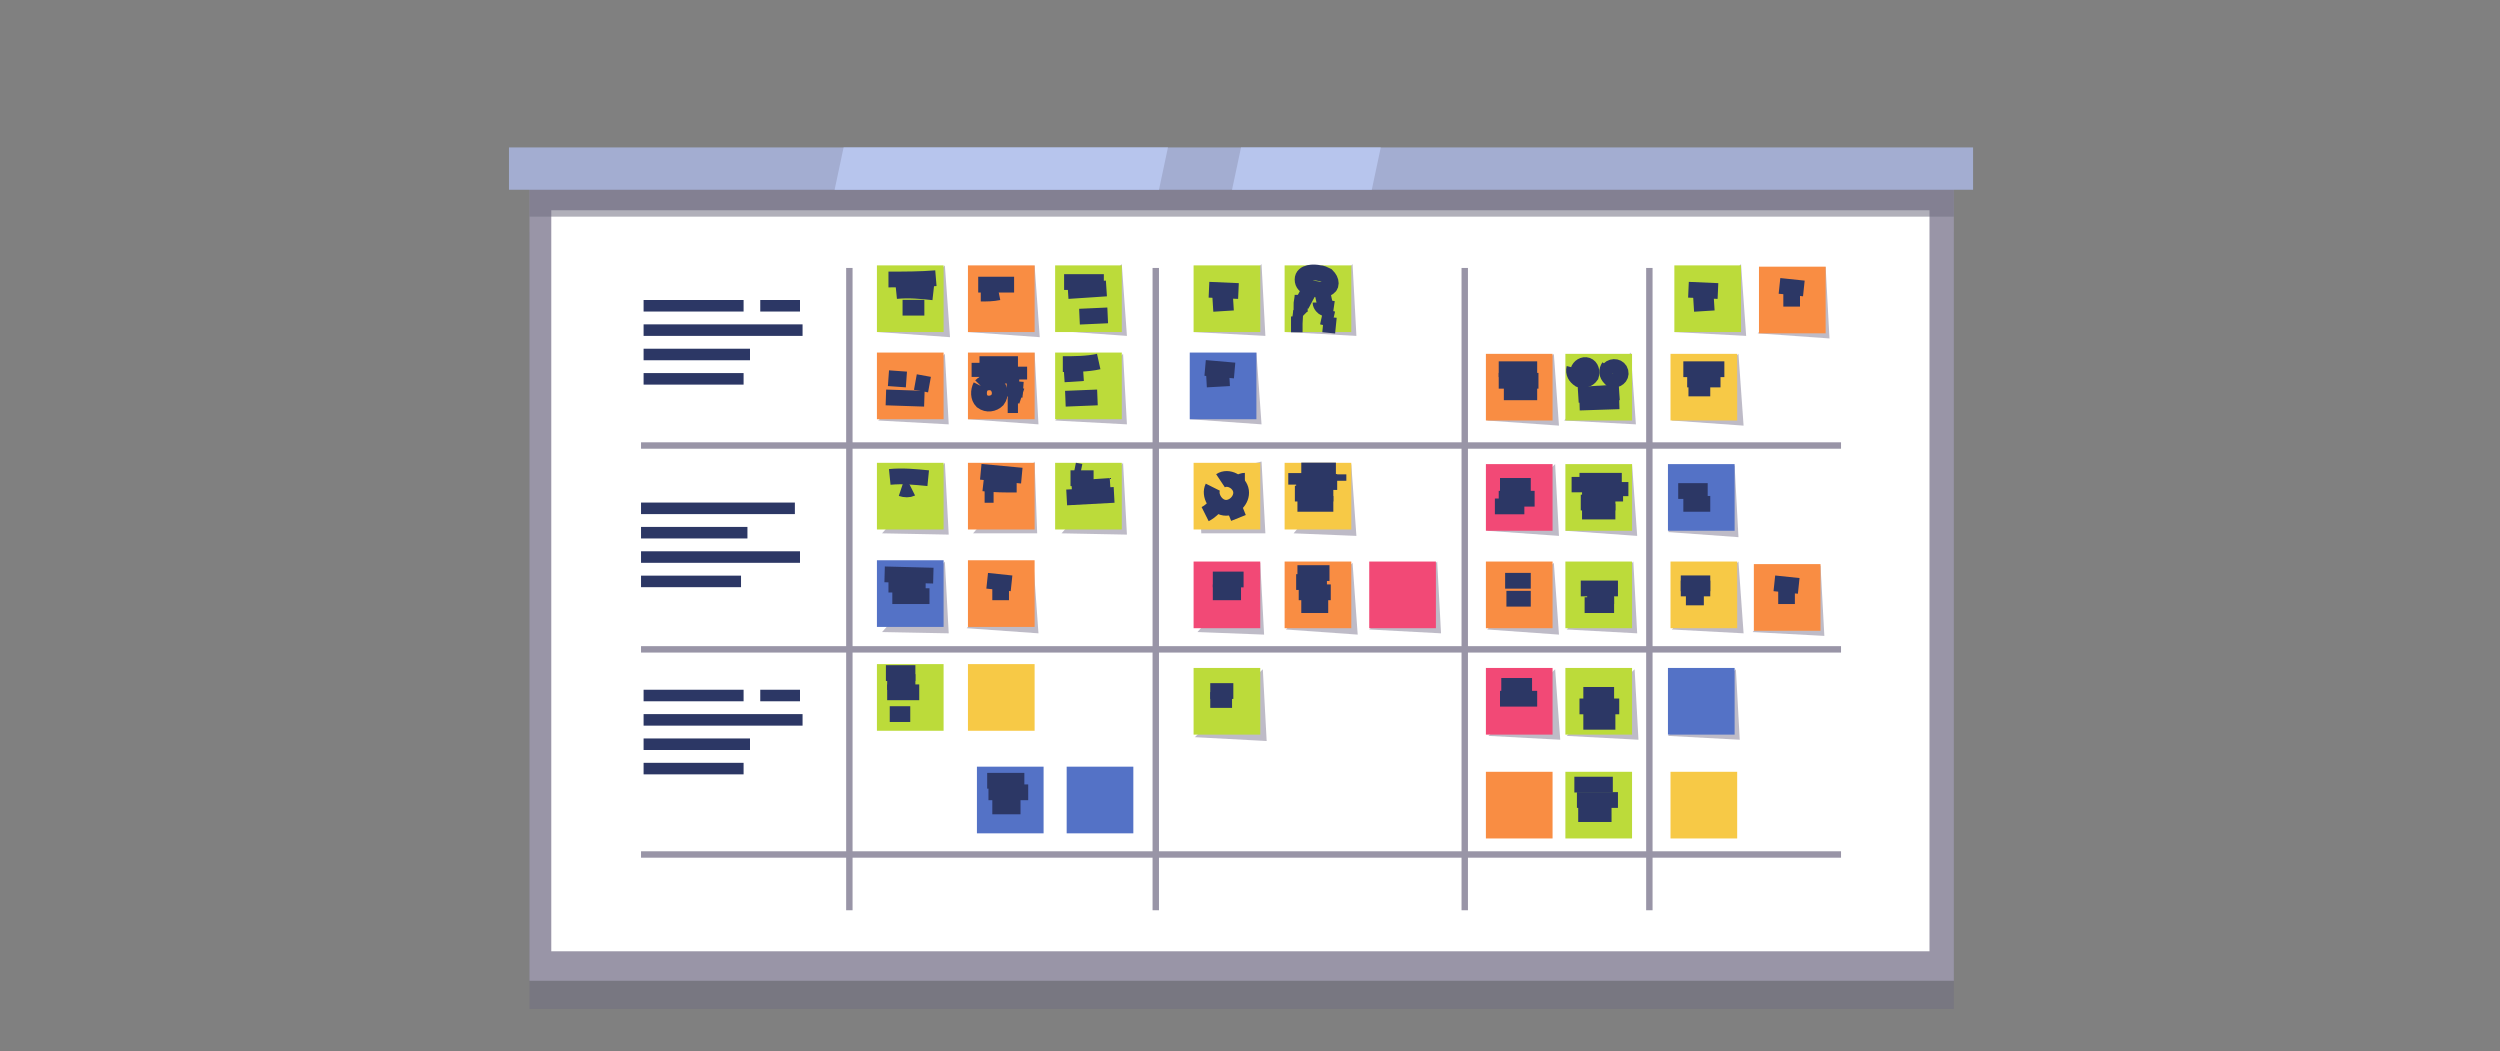 <?xml version="1.0" encoding="utf-8"?>
<!-- Generator: Adobe Illustrator 23.0.1, SVG Export Plug-In . SVG Version: 6.00 Build 0)  -->
<svg version="1.1" id="Layer_1" xmlns="http://www.w3.org/2000/svg" xmlns:xlink="http://www.w3.org/1999/xlink" x="0px" y="0px"
	 viewBox="0 0 195 82" style="enable-background:new 0 0 195 82;" xml:space="preserve">
<rect x="0" y="0" width="195" height="82" fill="#808080" stroke="none"/>
<style type="text/css">
	.st0{opacity:0.55;fill:#716F82;enable-background:new    ;}
	.st1{fill:#9995A7;}
	.st2{fill:#FFFFFF;}
	.st3{opacity:0.64;fill:#9995A7;enable-background:new    ;}
	.st4{fill:#BCDB3A;}
	.st5{fill:#F98D43;}
	.st6{fill:#5472C6;}
	.st7{fill:#F7C946;}
	.st8{fill:#F24976;}
	.st9{fill:#2C3765;}
	.st10{fill:none;stroke:#2C3765;stroke-width:1.23;stroke-miterlimit:10;}
	.st11{fill:#A3ADD1;}
	.st12{fill:#B7C5ED;}
</style>
<title>SVG logo combined with the W3C logo, set horizontally</title>
<desc>
	The logo combines three entities displayed horizontally: the W3C logo with the text &apos;W3C&apos;; the drawing of a flower or star shape with eight arms; and the text &apos;SVG&apos;. These three entities are set horizontally.
	</desc>
<g>
	<g>
		<rect x="41.3" y="18.1" class="st0" width="111.1" height="60.6"/>
		<rect x="41.3" y="14.4" class="st1" width="111.1" height="62.1"/>
		<rect x="43" y="16.4" class="st2" width="107.5" height="57.8"/>
		<polygon class="st3" points="68.8,41.6 74,41.7 73.7,36.1 		"/>
		<polygon class="st3" points="68.8,49.3 74,49.4 73.7,43.8 		"/>
		<polygon class="st3" points="75.4,49 81,49.4 80.6,43.8 		"/>
		<polygon class="st3" points="82.8,41.6 87.9,41.7 87.6,36.1 		"/>
		<polygon class="st3" points="82.3,32.8 87.9,33.1 87.6,27.6 		"/>
		<polygon class="st3" points="92.8,32.7 98.4,33.1 98,27.5 		"/>
		<polygon class="st3" points="93.1,25.9 98.7,26.2 98.4,20.6 		"/>
		<polygon class="st3" points="100.3,25.9 105.8,26.2 105.5,20.6 		"/>
		<polygon class="st3" points="93.7,41.6 98.7,41.6 98.4,36 93.5,37.2 		"/>
		<polygon class="st3" points="100.9,41.6 105.8,41.8 105.4,36.2 		"/>
		<polygon class="st3" points="93.4,49.3 98.6,49.5 98.3,43.9 		"/>
		<polygon class="st3" points="100.3,49.1 105.9,49.5 105.5,43.9 		"/>
		<polygon class="st3" points="106.8,49.1 112.4,49.4 112.1,43.8 		"/>
		<polygon class="st3" points="93.2,57.5 98.8,57.8 98.5,52.2 		"/>
		<polygon class="st3" points="116,32.8 121.6,33.2 121.2,27.6 		"/>
		<polygon class="st3" points="122,32.8 127.6,33.1 127.2,27.5 		"/>
		<polygon class="st3" points="122.1,41.4 127.7,41.8 127.3,36.2 		"/>
		<polygon class="st3" points="116,41.4 121.6,41.8 121.3,36.2 		"/>
		<polygon class="st3" points="116,49.1 121.6,49.5 121.2,43.9 		"/>
		<polygon class="st3" points="122.2,49.1 127.7,49.4 127.4,43.8 		"/>
		<polygon class="st3" points="130.4,32.8 136,33.2 135.6,27.6 		"/>
		<polygon class="st3" points="130.1,41.5 135.6,41.9 135.3,36.3 		"/>
		<polygon class="st3" points="130.4,49.1 136,49.4 135.6,43.8 		"/>
		<polygon class="st3" points="130.1,57.4 135.7,57.7 135.4,52.2 		"/>
		<polygon class="st3" points="122.2,57.4 127.8,57.7 127.5,52.2 		"/>
		<polygon class="st3" points="116.1,57.4 121.7,57.7 121.3,52.2 		"/>
		<polygon class="st3" points="82.3,25.8 87.9,26.2 87.5,20.6 		"/>
		<polygon class="st3" points="75.5,25.9 81.1,26.3 80.7,20.7 		"/>
		<polygon class="st3" points="68.5,25.9 74.1,26.3 73.7,20.7 		"/>
		<polygon class="st3" points="68.5,32.8 74,33.1 73.7,27.6 		"/>
		<polygon class="st3" points="75.5,32.7 81,33.1 80.7,27.5 		"/>
		<polygon class="st3" points="75.9,41.6 80.9,41.6 80.7,36 		"/>
		<rect x="68.4" y="20.7" class="st4" width="5.2" height="5.2"/>
		<rect x="75.5" y="20.7" class="st5" width="5.2" height="5.2"/>
		<rect x="82.3" y="20.7" class="st4" width="5.2" height="5.2"/>
		<rect x="68.4" y="27.5" class="st5" width="5.2" height="5.2"/>
		<rect x="75.5" y="27.5" class="st5" width="5.2" height="5.2"/>
		<rect x="82.3" y="27.5" class="st4" width="5.2" height="5.2"/>
		<rect x="93.1" y="20.7" class="st4" width="5.2" height="5.2"/>
		<rect x="100.2" y="20.7" class="st4" width="5.2" height="5.2"/>
		<rect x="92.8" y="27.5" class="st6" width="5.2" height="5.2"/>
		<rect x="68.4" y="36.1" class="st4" width="5.2" height="5.2"/>
		<rect x="75.5" y="36.1" class="st5" width="5.2" height="5.2"/>
		<rect x="68.4" y="43.7" class="st6" width="5.2" height="5.2"/>
		<rect x="93.1" y="52.1" class="st4" width="5.2" height="5.2"/>
		<rect x="75.5" y="43.7" class="st5" width="5.2" height="5.2"/>
		<rect x="68.4" y="51.8" class="st4" width="5.2" height="5.2"/>
		<rect x="75.5" y="51.8" class="st7" width="5.2" height="5.2"/>
		<rect x="76.2" y="59.8" class="st6" width="5.2" height="5.2"/>
		<rect x="83.2" y="59.8" class="st6" width="5.2" height="5.2"/>
		<rect x="115.9" y="27.6" class="st5" width="5.2" height="5.2"/>
		<rect x="115.9" y="36.2" class="st8" width="5.2" height="5.2"/>
		<rect x="115.9" y="43.8" class="st5" width="5.2" height="5.2"/>
		<rect x="106.8" y="43.8" class="st8" width="5.2" height="5.2"/>
		<rect x="100.2" y="43.8" class="st5" width="5.2" height="5.2"/>
		<rect x="93.1" y="43.8" class="st8" width="5.2" height="5.2"/>
		<rect x="115.9" y="52.1" class="st8" width="5.2" height="5.2"/>
		<rect x="115.9" y="60.2" class="st5" width="5.2" height="5.2"/>
		<rect x="122.1" y="27.6" class="st4" width="5.2" height="5.2"/>
		<rect x="122.1" y="36.2" class="st4" width="5.2" height="5.2"/>
		<rect x="122.1" y="43.8" class="st4" width="5.2" height="5.2"/>
		<rect x="122.1" y="52.1" class="st4" width="5.2" height="5.2"/>
		<rect x="122.1" y="60.2" class="st4" width="5.2" height="5.2"/>
		<rect x="82.3" y="36.1" class="st4" width="5.2" height="5.2"/>
		<rect x="93.1" y="36.1" class="st7" width="5.2" height="5.2"/>
		<rect x="100.2" y="36.1" class="st7" width="5.2" height="5.2"/>
		<rect x="130.3" y="27.6" class="st7" width="5.2" height="5.2"/>
		<rect x="130.1" y="36.2" class="st6" width="5.2" height="5.2"/>
		<rect x="130.3" y="43.8" class="st7" width="5.2" height="5.2"/>
		<rect x="130.1" y="52.1" class="st6" width="5.2" height="5.2"/>
		<rect x="130.3" y="60.2" class="st7" width="5.2" height="5.2"/>
		<rect x="50.2" y="29.1" class="st9" width="7.8" height="0.9"/>
		<rect x="50.2" y="25.3" class="st9" width="12.4" height="0.9"/>
		<rect x="50.2" y="27.2" class="st9" width="8.3" height="0.9"/>
		<rect x="50.2" y="23.4" class="st9" width="7.8" height="0.9"/>
		<rect x="59.3" y="23.4" class="st9" width="3.1" height="0.9"/>
		<rect x="50.2" y="59.5" class="st9" width="7.8" height="0.9"/>
		<rect x="50.2" y="55.7" class="st9" width="12.4" height="0.9"/>
		<rect x="50.2" y="57.6" class="st9" width="8.3" height="0.9"/>
		<rect x="50.2" y="53.8" class="st9" width="7.8" height="0.9"/>
		<rect x="59.3" y="53.8" class="st9" width="3.1" height="0.9"/>
		<rect x="50" y="39.2" class="st9" width="12" height="0.9"/>
		<rect x="50" y="43" class="st9" width="12.4" height="0.9"/>
		<rect x="50" y="41.1" class="st9" width="8.3" height="0.9"/>
		<rect x="50" y="44.9" class="st9" width="7.8" height="0.9"/>
		<path class="st10" d="M76.3,22.2c0.9,0,1.8,0,2.8,0"/>
		<path class="st10" d="M76.5,22.9c0.5,0,0.9,0,1.4-0.1"/>
		<path class="st10" d="M83,22l3.1,0"/>
		<path class="st10" d="M83.3,22.7l3-0.2"/>
		<path class="st10" d="M84.2,24.7l2.2-0.1"/>
		<path class="st10" d="M69.3,29.5l1.4,0.1"/>
		<path class="st10" d="M71.4,29.8l1.1,0.2"/>
		<path class="st10" d="M69.1,31l3,0.1"/>
		<path class="st10" d="M76.5,36.8l3.2,0.3"/>
		<path class="st10" d="M76.7,37.7c0.9,0.1,1.7,0.1,2.6,0.1"/>
		<path class="st10" d="M76.8,38.6h0.7"/>
		<path class="st10" d="M83.2,38.8l3.7-0.2"/>
		<path class="st10" d="M83.6,38.1l3-0.2"/>
		<path class="st10" d="M83.5,37.3h1.8"/>
		<path class="st10" d="M83.8,36.7l0.5,0.1"/>
		<path class="st10" d="M69.4,37.2c1-0.1,2,0,3,0.1"/>
		<path class="st10" d="M70.3,38.1c0.3,0.1,0.6,0.1,0.8,0"/>
		<path class="st10" d="M82.9,28.4c0.9,0,1.9,0,2.8-0.2"/>
		<path class="st10" d="M83,29.2l1.5-0.1"/>
		<path class="st10" d="M83.1,31.1l2.5-0.1"/>
		<path class="st10" d="M69.3,21.8c1.2,0,2.5,0,3.7-0.1"/>
		<path class="st10" d="M69.9,22.7c1-0.1,2,0,2.9,0.1"/>
		<path class="st10" d="M70.4,24l1.7,0"/>
		<path class="st10" d="M69,44.8l3.8,0.1"/>
		<path class="st10" d="M69.3,45.6l2.9,0"/>
		<path class="st10" d="M69.6,46.5l2.9,0"/>
		<path class="st10" d="M77,45.3l1.9,0.2"/>
		<path class="st10" d="M77.4,46.2h1.3"/>
		<polygon class="st3" points="137.1,26 142.7,26.4 142.4,20.8 		"/>
		<rect x="137.2" y="20.8" class="st5" width="5.2" height="5.2"/>
		<path class="st10" d="M138.8,22.3l1.9,0.2"/>
		<path class="st10" d="M139.1,23.3h1.3"/>
		<polygon class="st3" points="136.7,49.3 142.3,49.6 142,44.1 		"/>
		<rect x="136.8" y="44" class="st5" width="5.2" height="5.2"/>
		<path class="st10" d="M138.4,45.5l1.9,0.2"/>
		<path class="st10" d="M138.7,46.5h1.3"/>
		<path class="st10" d="M94,28.7l2.3,0.2"/>
		<path class="st10" d="M94.1,29.6l1.8-0.1"/>
		<path class="st10" d="M94.3,22.6l2.3,0.1"/>
		<path class="st10" d="M94.6,23.7l1.6-0.1"/>
		<polygon class="st3" points="130.6,25.9 136.2,26.2 135.8,20.6 		"/>
		<rect x="130.6" y="20.7" class="st4" width="5.2" height="5.2"/>
		<path class="st10" d="M131.7,22.6l2.3,0.1"/>
		<path class="st10" d="M132.1,23.7l1.6-0.1"/>
		<path class="st10" d="M94.6,38c-0.3,0.6,0.2,1.5,0.9,1.6c0.7,0.1,1.4-0.6,1.3-1.3c-0.1-0.7-1-1.2-1.6-0.8"/>
		<path class="st10" d="M96.6,40.4l-0.4-1"/>
		<path class="st10" d="M97.1,37.5c-0.3,0-0.5,0.2-0.6,0.4"/>
		<path class="st10" d="M94,40.1c0.4-0.2,0.7-0.5,0.9-0.8"/>
		<path class="st10" d="M101.1,36.9v0.9"/>
		<path class="st10" d="M104.4,37v0.5"/>
		<line class="st10" x1="101.1" y1="37.6" x2="104.3" y2="37.6"/>
		<line class="st10" x1="101.5" y1="36.7" x2="104.2" y2="36.7"/>
		<line class="st10" x1="101" y1="38.5" x2="104" y2="38.5"/>
		<line class="st10" x1="101.2" y1="39.3" x2="104" y2="39.3"/>
		<line class="st10" x1="101.2" y1="44.7" x2="103.7" y2="44.7"/>
		<line class="st10" x1="101.1" y1="45.4" x2="103.5" y2="45.4"/>
		<line class="st10" x1="101.3" y1="46.2" x2="103.8" y2="46.2"/>
		<line class="st10" x1="101.5" y1="47.2" x2="103.6" y2="47.2"/>
		<line class="st10" x1="94.6" y1="45.2" x2="97" y2="45.2"/>
		<line class="st10" x1="94.6" y1="46.2" x2="96.8" y2="46.2"/>
		<path class="st10" d="M103,22.6c0.2,0,0.4,0,0.5-0.1c0.2-0.1,0.3-0.2,0.3-0.4c0-0.2-0.1-0.4-0.3-0.6c-0.2-0.1-0.4-0.2-0.6-0.2
			c-0.4-0.1-1.3-0.1-1.3,0.5C101.6,22.5,102.5,22.5,103,22.6z"/>
		<path class="st10" d="M102.2,22.5l-0.7,1.3"/>
		<path class="st10" d="M101.6,23c0,0.3-0.1,0.6-0.1,0.9c0.1-0.1,0.3-0.2,0.5-0.2"/>
		<path class="st10" d="M103.1,22.6c0.1,0.5,0.2,0.9,0.3,1.4"/>
		<path class="st10" d="M103,23.6c0,0.2,0.2,0.4,0.4,0.5l0.1-0.7"/>
		<path class="st10" d="M100.8,24.8l0.8,0.1"/>
		<line class="st10" x1="100.7" y1="25.3" x2="101.6" y2="25.3"/>
		<path class="st10" d="M103.1,24.7l0.9,0.2"/>
		<path class="st10" d="M103.2,25.3l1,0.1"/>
		<path class="st10" d="M76.4,28.3v1.1"/>
		<line class="st10" x1="76.4" y1="29.3" x2="79.5" y2="29.3"/>
		<line class="st10" x1="76.4" y1="28.4" x2="79.4" y2="28.4"/>
		<line class="st10" x1="79.5" y1="28.6" x2="79.5" y2="29.6"/>
		<path class="st10" d="M76.5,30.1c0.3-0.3,0.8-0.4,1.2-0.1c0.3,0.3,0.4,0.8,0.1,1.2c-0.3,0.3-0.8,0.4-1.2,0.1c0,0,0,0,0,0
			C76.3,31,76.3,30.5,76.5,30.1"/>
		<path class="st10" d="M78.5,30.3l1.3,0.1"/>
		<path class="st10" d="M78.6,30.9c0.4-0.1,0.8-0.1,1.1,0"/>
		<path class="st10" d="M78.6,31.6h0.8"/>
		<line class="st10" x1="116.6" y1="39.5" x2="118.9" y2="39.5"/>
		<line class="st10" x1="116.9" y1="38.9" x2="119.7" y2="38.9"/>
		<line class="st10" x1="117" y1="37.9" x2="119.4" y2="37.9"/>
		<path class="st10" d="M122.8,28.7c-0.1,0.4,0.1,0.7,0.4,0.9c0.3,0.1,0.7,0,0.9-0.3c0.1-0.3,0-0.7-0.3-0.8c0,0,0,0,0,0
			c-0.3-0.1-0.6,0.1-0.7,0.4c0,0,0,0.1,0,0.1"/>
		<path class="st10" d="M125.5,28.6c-0.2,0.3-0.2,0.6,0.1,0.9c0,0,0.1,0.1,0.1,0.1c0.4,0.1,0.8-0.2,0.7-0.6
			c-0.1-0.4-0.6-0.5-0.9-0.2"/>
		<path class="st10" d="M123.1,30.8l3.2-0.2"/>
		<path class="st10" d="M123.2,31.4l3.1-0.1"/>
		<line class="st10" x1="116.9" y1="28.8" x2="119.9" y2="28.8"/>
		<line class="st10" x1="116.9" y1="29.7" x2="120" y2="29.7"/>
		<line class="st10" x1="117.3" y1="30.6" x2="119.9" y2="30.6"/>
		<path class="st10" d="M123.2,37.2v1.2"/>
		<line class="st10" x1="123.2" y1="37.5" x2="126.5" y2="37.5"/>
		<line class="st10" x1="123.4" y1="38.5" x2="126.6" y2="38.5"/>
		<line class="st10" x1="126.4" y1="37.6" x2="126.4" y2="38.7"/>
		<line class="st10" x1="123.3" y1="39.2" x2="126" y2="39.2"/>
		<line class="st10" x1="123.4" y1="39.9" x2="126" y2="39.9"/>
		<line class="st10" x1="117.4" y1="45.3" x2="119.4" y2="45.3"/>
		<line class="st10" x1="117.5" y1="46.7" x2="119.4" y2="46.7"/>
		<line class="st10" x1="123.3" y1="45.9" x2="126.2" y2="45.9"/>
		<line class="st10" x1="123.8" y1="46.5" x2="125.9" y2="46.5"/>
		<line class="st10" x1="123.6" y1="47.2" x2="125.9" y2="47.2"/>
		<line class="st10" x1="131.3" y1="28.8" x2="134.5" y2="28.8"/>
		<line class="st10" x1="131.6" y1="29.6" x2="134.2" y2="29.6"/>
		<line class="st10" x1="131.7" y1="30.3" x2="133.4" y2="30.3"/>
		<line class="st10" x1="130.9" y1="38.3" x2="133.2" y2="38.3"/>
		<line class="st10" x1="131.3" y1="39.3" x2="133.4" y2="39.3"/>
		<line class="st10" x1="131.1" y1="45.5" x2="133.4" y2="45.5"/>
		<line class="st10" x1="131.1" y1="45.9" x2="133.4" y2="45.9"/>
		<line class="st10" x1="131.5" y1="46.6" x2="132.9" y2="46.6"/>
		<line class="st10" x1="117.1" y1="53.5" x2="119.5" y2="53.5"/>
		<line class="st10" x1="117" y1="54.5" x2="119.9" y2="54.5"/>
		<line class="st10" x1="123.5" y1="56.3" x2="126" y2="56.3"/>
		<line class="st10" x1="123.2" y1="55.1" x2="126.3" y2="55.1"/>
		<line class="st10" x1="123.5" y1="54.2" x2="125.9" y2="54.2"/>
		<line class="st10" x1="94.4" y1="53.9" x2="96.2" y2="53.9"/>
		<line class="st10" x1="94.4" y1="54.6" x2="96.1" y2="54.6"/>
		<line class="st10" x1="77" y1="60.9" x2="79.9" y2="60.9"/>
		<line class="st10" x1="77.1" y1="61.8" x2="80.2" y2="61.8"/>
		<line class="st10" x1="77.4" y1="62.9" x2="79.6" y2="62.9"/>
		<line class="st10" x1="69.1" y1="52.5" x2="71.4" y2="52.5"/>
		<line class="st10" x1="69.2" y1="53.2" x2="71.4" y2="53.2"/>
		<line class="st10" x1="69.2" y1="54" x2="71.7" y2="54"/>
		<line class="st10" x1="69.4" y1="55.7" x2="71" y2="55.7"/>
		<line class="st10" x1="122.8" y1="61.2" x2="125.8" y2="61.2"/>
		<line class="st10" x1="123" y1="62.4" x2="126.2" y2="62.4"/>
		<line class="st10" x1="123.1" y1="63.5" x2="125.7" y2="63.5"/>
		<rect x="66" y="20.9" class="st1" width="0.5" height="50.1"/>
		<rect x="89.9" y="20.9" class="st1" width="0.5" height="50.1"/>
		<rect x="50" y="34.5" class="st1" width="93.6" height="0.5"/>
		<rect x="50" y="50.4" class="st1" width="93.6" height="0.5"/>
		<rect x="50" y="66.4" class="st1" width="93.6" height="0.5"/>
		<rect x="114" y="20.9" class="st1" width="0.5" height="50.1"/>
		<rect x="128.4" y="20.9" class="st1" width="0.5" height="50.1"/>
		<rect x="41.3" y="14.3" class="st0" width="111.1" height="2.6"/>
		<rect x="39.7" y="11.5" class="st11" width="114.2" height="3.3"/>
		<polygon class="st12" points="91.1,11.5 90.4,14.8 65.1,14.8 65.8,11.5 		"/>
		<polygon class="st12" points="107.7,11.5 107,14.8 96.1,14.8 96.8,11.5 		"/>
	</g>
</g>
</svg>
